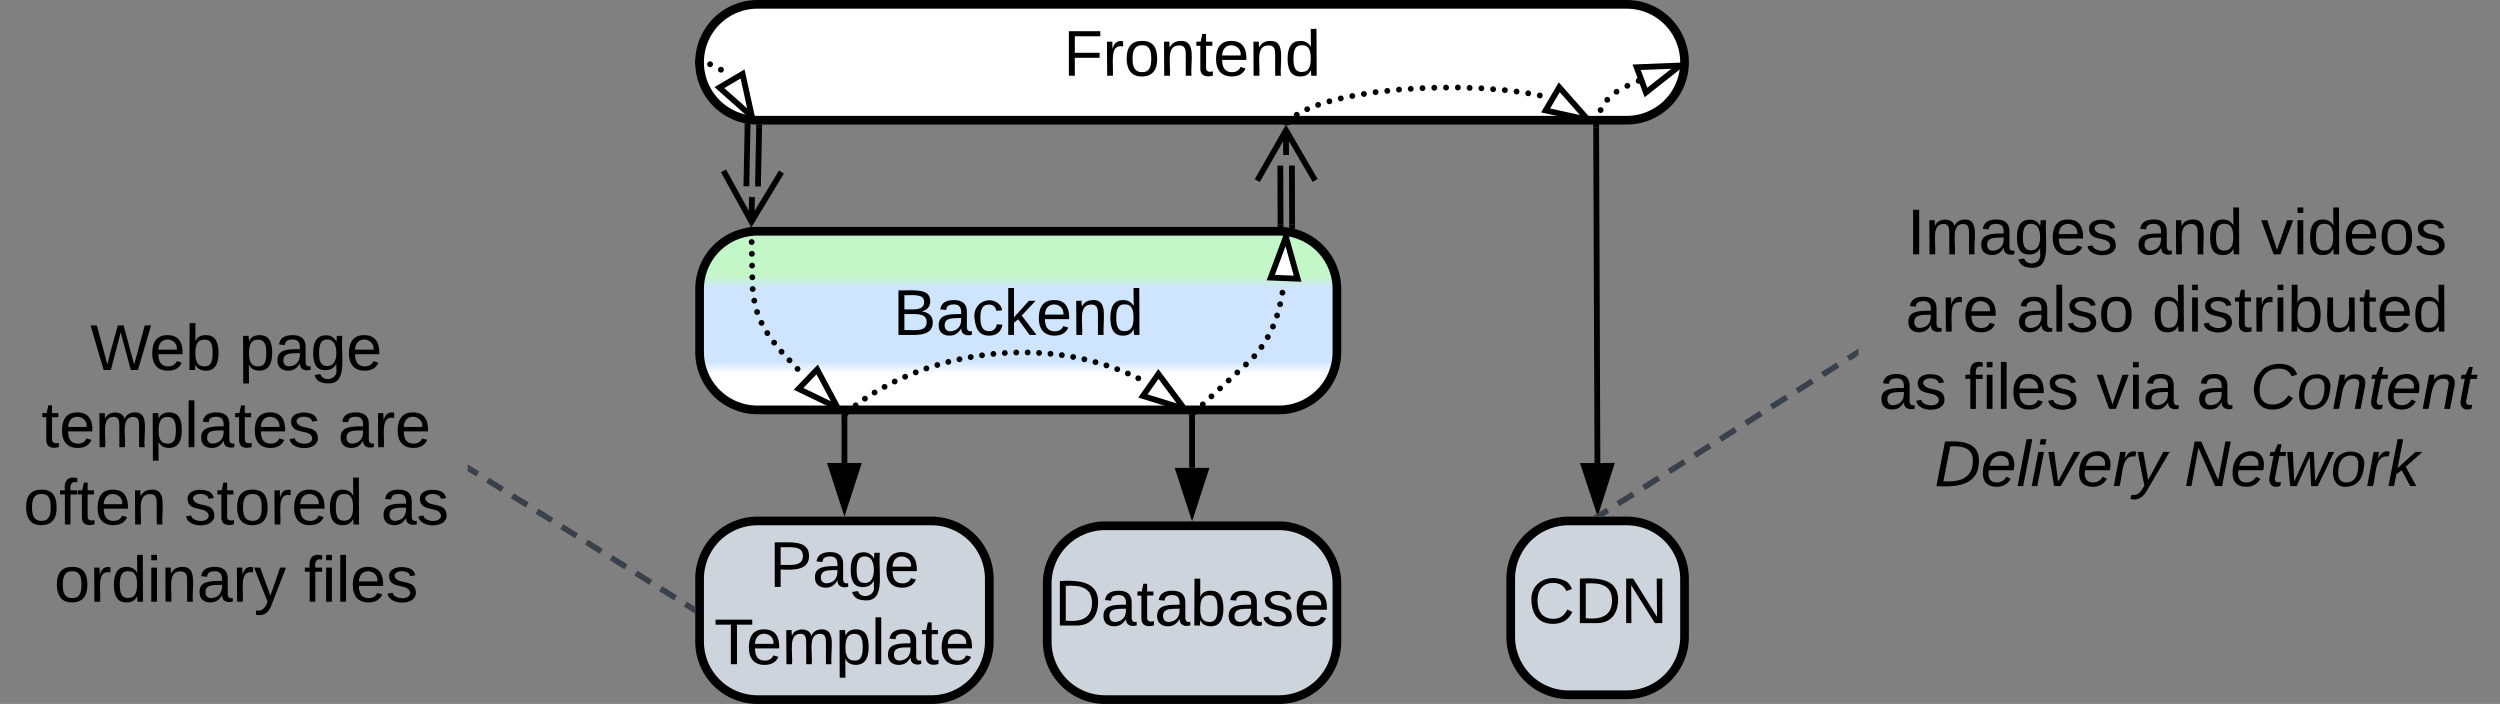<svg xmlns="http://www.w3.org/2000/svg" xmlns:xlink="http://www.w3.org/1999/xlink" xmlns:lucid="lucid" width="863" height="243"><rect width="100%" height="100%" fill="#808080" stroke="none"/><g transform="translate(-618.5 -618.5)" lucid:page-tab-id="0_0"><path d="M860 718.33a20 20 0 0 1 20-20h180a20 20 0 0 1 20 20V740a20 20 0 0 1-20 20H880a20 20 0 0 1-20-20z" stroke="#000" stroke-width="3" fill="url(#a)"/><use xlink:href="#b" transform="matrix(1,0,0,1,865,703.333) translate(61.79 30.778)"/><path d="M860 818.33a20 20 0 0 1 20-20h60a20 20 0 0 1 20 20V840a20 20 0 0 1-20 20h-60a20 20 0 0 1-20-20z" stroke="#000" stroke-width="3" fill="#ced4db"/><use xlink:href="#c" transform="matrix(1,0,0,1,865,803.333) translate(19.074 17.778)"/><use xlink:href="#d" transform="matrix(1,0,0,1,865,803.333) translate(0.031 44.444)"/><path d="M910 778.33V762.5" stroke="#000" stroke-width="2" fill="none"/><path d="M910 793.6l-4.63-14.27h9.26z" stroke="#000" stroke-width="2"/><path d="M910.98 762.53H909v-1.03H911z" stroke="#000" stroke-width=".05"/><path d="M980 820a20 20 0 0 1 20-20h60a20 20 0 0 1 20 20v20a20 20 0 0 1-20 20h-60a20 20 0 0 1-20-20z" stroke="#000" stroke-width="3" fill="#ced4db"/><use xlink:href="#e" transform="matrix(1,0,0,1,985,805) translate(-2.5 29.444)"/><path d="M1030 780v-17.5" stroke="#000" stroke-width="2" fill="none"/><path d="M1030 795.26l-4.63-14.26h9.27z" stroke="#000" stroke-width="2"/><path d="M1030.97 762.53h-1.94v-1.03h1.94z" stroke="#000" stroke-width=".05"/><path d="M860 640a20 20 0 0 1 20-20h300a20 20 0 0 1 20 20 20 20 0 0 1-20 20H880a20 20 0 0 1-20-20z" stroke="#000" stroke-width="3" fill="#fff"/><use xlink:href="#f" transform="matrix(1,0,0,1,865,625) translate(120.622 19.653)"/><path d="M880.55 662.43l-.4 20.45M876.55 662.35l-.4 20.45" stroke="#000" stroke-width="2" fill="none"/><path d="M879.94 661.5h1.6v.98l-1.96-.04v-.97zM876.64 661.24l.9.07v1.1l-1.96-.04.02-1.37z" stroke="#000" stroke-width=".05"/><path d="M888.25 677.88L877.9 695l-9.65-17.52M877.9 695l.18-8.5M1064.47 675.65l.07 20.37M1060.47 675.67l.07 20.37M1052.5 680.85l9.93-17.35 10.06 17.3m-10.07-17.3l.03 8.5" stroke="#000" stroke-width="2" fill="none"/><path d="M1065.52 697.6l-1.95-.46V696h1.95zM1061.52 696.95l-1.46-.12h-.5V696h1.96z" stroke="#000" stroke-width=".05"/><path d="M876.9 698a1 1 0 0 1 1-1 1 1 0 0 1 1 1 1 1 0 0 1-1 1 1 1 0 0 1-1-1m.07 4.06a1 1 0 0 1 1-1 1 1 0 0 1 1 1 1 1 0 0 1-1 1 1 1 0 0 1-1-1v-.02m.07 4.07a1 1 0 0 1 1-1 1 1 0 0 1 1 1 1 1 0 0 1-1 1 1 1 0 0 1-1-1m.07 4.06a1 1 0 0 1 1-1 1 1 0 0 1 1 1 1 1 0 0 1-1 1 1 1 0 0 1-1-1v-.02m.1 4.07a1 1 0 0 1 1-1 1 1 0 0 1 1 1 1 1 0 0 1-1 1 1 1 0 0 1-1-1m.12 4.05a1 1 0 0 1 1-1 1 1 0 0 1 1 1 1 1 0 0 1-1 1 1 1 0 0 1-1-1m.55 4.02a1 1 0 0 1 1-1 1 1 0 0 1 1 1 1 1 0 0 1-1 1 1 1 0 0 1-1-1v-.02m.97 3.95v-.02a1 1 0 0 1 1-1 1 1 0 0 1 1 1 1 1 0 0 1-1 1 1 1 0 0 1-1-1m1.53 3.76a1 1 0 0 1 1-1 1 1 0 0 1 1 1 1 1 0 0 1-1 1 1 1 0 0 1-1-1v-.02m2 3.54a1 1 0 0 1 1-1 1 1 0 0 1 1 1 1 1 0 0 1-1 1 1 1 0 0 1-1-1v-.02m2.35 3.32a1 1 0 0 1 1-1 1 1 0 0 1 1 1 1 1 0 0 1-1 1 1 1 0 0 1-1-1v-.02m2.55 3.16a1 1 0 0 1 1-1 1 1 0 0 1 1 1 1 1 0 0 1-1 1 1 1 0 0 1-1-1v-.02m2.76 3v-.02a1 1 0 0 1 1-1 1 1 0 0 1 1 1 1 1 0 0 1-1 1 1 1 0 0 1-1-1m2.77 2.97a1 1 0 0 1 1-1 1 1 0 0 1 1 1 1 1 0 0 1-1 1 1 1 0 0 1-1-1v-.02"/><path d="M878.87 698l-1.95.04-.02-.97 1.95-.15z" stroke="#000" stroke-width=".05"/><path d="M907.66 759.26l-13.5-6.53 6.42-6.7z" stroke="#000" stroke-width="2" fill="#fff"/><path d="M909.77 760.87a1 1 0 0 1 1-1 1 1 0 0 1 1 1 1 1 0 0 1-1 1 1 1 0 0 1-1-1v-.02m3.1-2.43a1 1 0 0 1 1-1 1 1 0 0 1 1 1 1 1 0 0 1-1 1 1 1 0 0 1-1-1v-.02m3.2-2.28a1 1 0 0 1 1-1 1 1 0 0 1 1 1 1 1 0 0 1-1 1 1 1 0 0 1-1-1v-.02m3.34-2.1a1 1 0 0 1 1-1 1 1 0 0 1 1 1 1 1 0 0 1-1 1 1 1 0 0 1-1-1v-.02m3.44-1.94a1 1 0 0 1 1-1 1 1 0 0 1 1 1 1 1 0 0 1-1 1 1 1 0 0 1-1-1V752m3.5-1.8a1 1 0 0 1 1-1 1 1 0 0 1 1 1 1 1 0 0 1-1 1 1 1 0 0 1-1-1m3.6-1.64a1 1 0 0 1 1-1 1 1 0 0 1 1 1 1 1 0 0 1-1 1 1 1 0 0 1-1-1v-.03m3.65-1.48a1 1 0 0 1 1-1 1 1 0 0 1 1 1 1 1 0 0 1-1 1 1 1 0 0 1-1-1v-.02m3.7-1.34a1 1 0 0 1 1-1 1 1 0 0 1 1 1 1 1 0 0 1-1 1 1 1 0 0 1-1-1m3.76-1.2a1 1 0 0 1 1-1 1 1 0 0 1 1 1 1 1 0 0 1-1 1 1 1 0 0 1-1-1v-.02m3.8-1.05a1 1 0 0 1 1-1 1 1 0 0 1 1 1 1 1 0 0 1-1 1 1 1 0 0 1-1-1m3.85-.9a1 1 0 0 1 1-1 1 1 0 0 1 1 1 1 1 0 0 1-1 1 1 1 0 0 1-1-1v-.02m3.88-.73a1 1 0 0 1 1-1 1 1 0 0 1 1 1 1 1 0 0 1-1 1 1 1 0 0 1-1-1v-.02m3.9-.6a1 1 0 0 1 1-1 1 1 0 0 1 1 1 1 1 0 0 1-1 1 1 1 0 0 1-1-1v-.02m3.93-.44v-.02a1 1 0 0 1 1-1 1 1 0 0 1 1 1 1 1 0 0 1-1 1 1 1 0 0 1-1-1m3.94-.3v-.02a1 1 0 0 1 1-1 1 1 0 0 1 1 1 1 1 0 0 1-1 1 1 1 0 0 1-1-1m3.95-.16a1 1 0 0 1 1-1 1 1 0 0 1 1 1 1 1 0 0 1-1 1 1 1 0 0 1-1-1v-.02m3.94 0a1 1 0 0 1 1-1 1 1 0 0 1 1 1 1 1 0 0 1-1 1 1 1 0 0 1-1-1m3.94.16a1 1 0 0 1 1-1 1 1 0 0 1 1 1 1 1 0 0 1-1 1 1 1 0 0 1-1-1v-.02m3.94.32a1 1 0 0 1 1-1 1 1 0 0 1 1 1 1 1 0 0 1-1 1 1 1 0 0 1-1-1v-.02m3.92.48a1 1 0 0 1 1-1 1 1 0 0 1 1 1 1 1 0 0 1-1 1 1 1 0 0 1-1-1v-.02m3.9.65a1 1 0 0 1 1-1 1 1 0 0 1 1 1 1 1 0 0 1-1 1 1 1 0 0 1-1-1v-.02m3.87.83a1 1 0 0 1 1-1 1 1 0 0 1 1 1 1 1 0 0 1-1 1 1 1 0 0 1-1-1v-.02m3.84 1a1 1 0 0 1 1-1 1 1 0 0 1 1 1 1 1 0 0 1-1 1 1 1 0 0 1-1-1v-.02m3.78 1.15a1 1 0 0 1 1-1 1 1 0 0 1 1 1 1 1 0 0 1-1 1 1 1 0 0 1-1-1v-.02m3.73 1.33a1 1 0 0 1 1-1 1 1 0 0 1 1 1 1 1 0 0 1-1 1 1 1 0 0 1-1-1v-.02m3.67 1.5a1 1 0 0 1 1-1 1 1 0 0 1 1 1 1 1 0 0 1-1 1 1 1 0 0 1-1-1m3.6 1.65a1 1 0 0 1 1-1 1 1 0 0 1 1 1 1 1 0 0 1-1 1 1 1 0 0 1-1-1v-.02"/><path d="M910.8 760.85l-.8.65" stroke="#000" stroke-width="2" fill="none"/><path d="M1027.36 759.63l-14.33-4.44 5.35-7.6z" stroke="#000" stroke-width="2" fill="#fff"/><path d="M1029.73 760.83a1 1 0 0 1 1-1 1 1 0 0 1 1 1 1 1 0 0 1-1 1 1 1 0 0 1-1-1v-.02m2.98-2.72a1 1 0 0 1 1-1 1 1 0 0 1 1 1 1 1 0 0 1-1 1 1 1 0 0 1-1-1v-.03m2.98-2.73a1 1 0 0 1 1-1 1 1 0 0 1 1 1 1 1 0 0 1-1 1 1 1 0 0 1-1-1v-.02m2.98-2.73a1 1 0 0 1 1-1 1 1 0 0 1 1 1 1 1 0 0 1-1 1 1 1 0 0 1-1-1v-.02m2.97-2.74a1 1 0 0 1 1-1 1 1 0 0 1 1 1 1 1 0 0 1-1 1 1 1 0 0 1-1-1m2.98-2.74a1 1 0 0 1 1-1 1 1 0 0 1 1 1 1 1 0 0 1-1 1 1 1 0 0 1-1-1v-.02m2.98-2.74a1 1 0 0 1 1-1 1 1 0 0 1 1 1 1 1 0 0 1-1 1 1 1 0 0 1-1-1v-.02m2.88-2.82a1 1 0 0 1 1-1 1 1 0 0 1 1 1 1 1 0 0 1-1 1 1 1 0 0 1-1-1v-.03m2.5-3.17a1 1 0 0 1 1-1 1 1 0 0 1 1 1 1 1 0 0 1-1 1 1 1 0 0 1-1-1v-.02m2.16-3.4a1 1 0 0 1 1-1 1 1 0 0 1 1 1 1 1 0 0 1-1 1 1 1 0 0 1-1-1v-.02m1.8-3.62a1 1 0 0 1 1-1 1 1 0 0 1 1 1 1 1 0 0 1-1 1 1 1 0 0 1-1-1v-.02m1.4-3.78a1 1 0 0 1 1-1 1 1 0 0 1 1 1 1 1 0 0 1-1 1 1 1 0 0 1-1-1v-.02m1.06-3.88a1 1 0 0 1 1-1 1 1 0 0 1 1 1 1 1 0 0 1-1 1 1 1 0 0 1-1-1v-.02m.8-3.96a1 1 0 0 1 1-1 1 1 0 0 1 1 1 1 1 0 0 1-1 1 1 1 0 0 1-1-1v-.02"/><path d="M1031.4 761.5h-2.84l1.53-1.4z" stroke="#000" stroke-width=".05"/><path d="M1062.4 700.26l4.04 14.45-9.27-.38z" stroke="#000" stroke-width="2" fill="#fff"/><path d="M620 726a6 6 0 0 1 6-6h148a6 6 0 0 1 6 6v108a6 6 0 0 1-6 6H626a6 6 0 0 1-6-6z" stroke="#000" stroke-opacity="0" stroke-width="3" fill="#fff" fill-opacity="0"/><use xlink:href="#g" transform="matrix(1,0,0,1,625,725) translate(24.63 21.215)"/><use xlink:href="#h" transform="matrix(1,0,0,1,625,725) translate(75.988 21.215)"/><use xlink:href="#i" transform="matrix(1,0,0,1,625,725) translate(7.809 47.882)"/><use xlink:href="#j" transform="matrix(1,0,0,1,625,725) translate(110.154 47.882)"/><use xlink:href="#k" transform="matrix(1,0,0,1,625,725) translate(1.574 74.549)"/><use xlink:href="#l" transform="matrix(1,0,0,1,625,725) translate(57.13 74.549)"/><use xlink:href="#m" transform="matrix(1,0,0,1,625,725) translate(124.969 74.549)"/><use xlink:href="#n" transform="matrix(1,0,0,1,625,725) translate(12.191 101.215)"/><use xlink:href="#o" transform="matrix(1,0,0,1,625,725) translate(98.426 101.215)"/><path d="M780.85 780.53l2.56 1.6m3.42 2.14l5.12 3.2m3.4 2.15l5.13 3.2m3.42 2.14l5.1 3.2m3.42 2.15l5.12 3.2m3.42 2.15l5.12 3.2m3.4 2.15l5.13 3.2m3.42 2.14l5.13 3.2m3.4 2.15l5.13 3.2m3.4 2.13l2.57 1.6" stroke="#3a414a" stroke-width="2" fill="none"/><path d="M781.4 779.72l-1.05 1.65-.35-.22v-2.3zM858.5 828.02v2.3l-1.4-.87 1.05-1.65z" stroke="#3a414a" stroke-width=".05" fill="#3a414a"/><path d="M1260 686.08a6 6 0 0 1 6-6h208a6 6 0 0 1 6 6V794a6 6 0 0 1-6 6h-208a6 6 0 0 1-6-6z" stroke="#000" stroke-opacity="0" stroke-width="3" fill="#fff" fill-opacity="0"/><use xlink:href="#p" transform="matrix(1,0,0,1,1265,685.083) translate(11.852 21.215)"/><use xlink:href="#q" transform="matrix(1,0,0,1,1265,685.083) translate(90.802 21.215)"/><use xlink:href="#r" transform="matrix(1,0,0,1,1265,685.083) translate(134.012 21.215)"/><use xlink:href="#s" transform="matrix(1,0,0,1,1265,685.083) translate(11.327 47.882)"/><use xlink:href="#t" transform="matrix(1,0,0,1,1265,685.083) translate(49.537 47.882)"/><use xlink:href="#u" transform="matrix(1,0,0,1,1265,685.083) translate(96.389 47.882)"/><use xlink:href="#v" transform="matrix(1,0,0,1,1265,685.083) translate(2.037 74.549)"/><use xlink:href="#w" transform="matrix(1,0,0,1,1265,685.083) translate(31.667 74.549)"/><use xlink:href="#x" transform="matrix(1,0,0,1,1265,685.083) translate(77.222 74.549)"/><use xlink:href="#y" transform="matrix(1,0,0,1,1265,685.083) translate(111.728 74.549)"/><use xlink:href="#z" transform="matrix(1,0,0,1,1265,685.083) translate(130.247 74.549)"/><use xlink:href="#A" transform="matrix(1,0,0,1,1265,685.083) translate(21.265 101.215)"/><use xlink:href="#B" transform="matrix(1,0,0,1,1265,685.083) translate(107.438 101.215)"/><path d="M1140 818.33a20 20 0 0 1 20-20h20a20 20 0 0 1 20 20v20a20 20 0 0 1-20 20h-20a20 20 0 0 1-20-20z" stroke="#000" stroke-width="3" fill="#ced4db"/><g><use xlink:href="#C" transform="matrix(1,0,0,1,1145,803.333) translate(1.019 30.278)"/></g><path d="M1169.93 778.33l-.44-115.83" stroke="#000" stroke-width="2" fill="none"/><path d="M1170 793.6l-4.7-14.25 9.27-.04z" stroke="#000" stroke-width="2"/><path d="M1170.47 662.52h-1.95v-1.02h1.94z" stroke="#000" stroke-width=".05"/><path d="M858.5 640.08a1 1 0 0 1 1-1 1 1 0 0 1 1 1 1 1 0 0 1-1 1 1 1 0 0 1-1-1v-.02m4.13.62a1 1 0 0 1 1-1 1 1 0 0 1 1 1 1 1 0 0 1-1 1 1 1 0 0 1-1-1v-.02m3.73 1.93v-.02a1 1 0 0 1 1-1 1 1 0 0 1 1 1 1 1 0 0 1-1 1 1 1 0 0 1-1-1"/><path d="M859.6 639.1l-.15 1.95-.88-.07-.08-.98.07-.97z" stroke="#000" stroke-width=".05"/><path d="M878.05 658.7l-11.22-9.97 8-4.7z" stroke="#000" stroke-width="2" fill="#fff"/><path d="M1062.04 660.72a1 1 0 0 1 1-1 1 1 0 0 1 1 1 1 1 0 0 1-1 1 1 1 0 0 1-1-1v-.02m3.1-2.58a1 1 0 0 1 1-1 1 1 0 0 1 1 1 1 1 0 0 1-1 1 1 1 0 0 1-1-1v-.02m3.6-1.9a1 1 0 0 1 1-1 1 1 0 0 1 1 1 1 1 0 0 1-1 1 1 1 0 0 1-1-1m3.77-1.5a1 1 0 0 1 1-1 1 1 0 0 1 1 1 1 1 0 0 1-1 1 1 1 0 0 1-1-1m3.9-1.2v-.02a1 1 0 0 1 1-1 1 1 0 0 1 1 1 1 1 0 0 1-1 1 1 1 0 0 1-1-1m3.93-1a1 1 0 0 1 1-1 1 1 0 0 1 1 1 1 1 0 0 1-1 1 1 1 0 0 1-1-1v-.02m3.98-.8v-.02a1 1 0 0 1 1-1 1 1 0 0 1 1 1 1 1 0 0 1-1 1 1 1 0 0 1-1-1m4-.7a1 1 0 0 1 1-1 1 1 0 0 1 1 1 1 1 0 0 1-1 1 1 1 0 0 1-1-1m4.03-.62a1 1 0 0 1 1-1 1 1 0 0 1 1 1 1 1 0 0 1-1 1 1 1 0 0 1-1-1v-.02m4.04-.43a1 1 0 0 1 1-1 1 1 0 0 1 1 1 1 1 0 0 1-1 1 1 1 0 0 1-1-1v-.02m4.05-.42a1 1 0 0 1 1-1 1 1 0 0 1 1 1 1 1 0 0 1-1 1 1 1 0 0 1-1-1v-.02m4.05-.24a1 1 0 0 1 1-1 1 1 0 0 1 1 1 1 1 0 0 1-1 1 1 1 0 0 1-1-1v-.02m4.06-.23a1 1 0 0 1 1-1 1 1 0 0 1 1 1 1 1 0 0 1-1 1 1 1 0 0 1-1-1m4.07-.13a1 1 0 0 1 1-1 1 1 0 0 1 1 1 1 1 0 0 1-1 1 1 1 0 0 1-1-1v-.02m4.06-.04a1 1 0 0 1 1-1 1 1 0 0 1 1 1 1 1 0 0 1-1 1 1 1 0 0 1-1-1m4.07-.02a1 1 0 0 1 1-1 1 1 0 0 1 1 1 1 1 0 0 1-1 1 1 1 0 0 1-1-1m4.06.13a1 1 0 0 1 1-1 1 1 0 0 1 1 1 1 1 0 0 1-1 1 1 1 0 0 1-1-1m4.06.14a1 1 0 0 1 1-1 1 1 0 0 1 1 1 1 1 0 0 1-1 1 1 1 0 0 1-1-1v-.02m4.05.33a1 1 0 0 1 1-1 1 1 0 0 1 1 1 1 1 0 0 1-1 1 1 1 0 0 1-1-1v-.02m4.06.35a1 1 0 0 1 1-1 1 1 0 0 1 1 1 1 1 0 0 1-1 1 1 1 0 0 1-1-1v-.02m4.04.53v-.02a1 1 0 0 1 1-1 1 1 0 0 1 1 1 1 1 0 0 1-1 1 1 1 0 0 1-1-1m4.02.6a1 1 0 0 1 1-1 1 1 0 0 1 1 1 1 1 0 0 1-1 1 1 1 0 0 1-1-1m4 .76a1 1 0 0 1 1-1 1 1 0 0 1 1 1 1 1 0 0 1-1 1 1 1 0 0 1-1-1v-.02"/><path d="M1063.82 661.23l-.2.27h-2.4l1-1.4z" stroke="#000" stroke-width=".05"/><path d="M1166.7 659.86l-14.65-3.24 4.7-8z" stroke="#000" stroke-width="2" fill="#fff"/><path d="M1170.85 796.3l2.64-1.67m3.53-2.23l5.3-3.34m3.53-2.23l5.3-3.35m3.53-2.23l5.3-3.34m3.52-2.22l5.3-3.34m3.53-2.23l5.3-3.33m3.53-2.23l5.3-3.35m3.53-2.24l5.3-3.34m3.54-2.23l5.3-3.35m3.53-2.23l5.3-3.34m3.54-2.23l2.65-1.67" stroke="#3a414a" stroke-width="2" fill="none"/><path d="M1171.2 796.83h-3.03l2.18-1.37zM1260 741.2l-.35.2-1.04-1.64 1.4-.87z" stroke="#3a414a" stroke-width=".05" fill="#3a414a"/><path d="M1168.75 660.54a1 1 0 0 1 1-1 1 1 0 0 1 1 1 1 1 0 0 1-1 1 1 1 0 0 1-1-1v-.02m1.28-4.02a1 1 0 0 1 1-1 1 1 0 0 1 1 1 1 1 0 0 1-1 1 1 1 0 0 1-1-1v-.02m2.3-3.53a1 1 0 0 1 1-1 1 1 0 0 1 1 1 1 1 0 0 1-1 1 1 1 0 0 1-1-1v-.02m3.2-2.76a1 1 0 0 1 1-1 1 1 0 0 1 1 1 1 1 0 0 1-1 1 1 1 0 0 1-1-1v-.02m3.73-2.03a1 1 0 0 1 1-1 1 1 0 0 1 1 1 1 1 0 0 1-1 1 1 1 0 0 1-1-1v-.02m3.9-1.7a1 1 0 0 1 1-1 1 1 0 0 1 1 1 1 1 0 0 1-1 1 1 1 0 0 1-1-1"/><path d="M1170.7 660.76l-.2.74h-2.02l.33-1.24z" stroke="#000" stroke-width=".05"/><path d="M1198.47 641.12l-11.78 9.3-3.22-8.7z" stroke="#000" stroke-width="2" fill="#fff"/><defs><linearGradient gradientUnits="userSpaceOnUse" id="a" x1="860" y1="760" x2="860" y2="698.33"><stop offset="19.93%" stop-color="#fff"/><stop offset="27.17%" stop-color="#cfe4ff"/><stop offset="68.12%" stop-color="#cfe4ff"/><stop offset="75%" stop-color="#c3f7c8"/></linearGradient><path d="M160-131c35 5 61 23 61 61C221 17 115-2 30 0v-248c76 3 177-17 177 60 0 33-19 50-47 57zm-97-11c50-1 110 9 110-42 0-47-63-36-110-37v79zm0 115c55-2 124 14 124-45 0-56-70-42-124-44v89" id="D"/><path d="M141-36C126-15 110 5 73 4 37 3 15-17 15-53c-1-64 63-63 125-63 3-35-9-54-41-54-24 1-41 7-42 31l-33-3c5-37 33-52 76-52 45 0 72 20 72 64v82c-1 20 7 32 28 27v20c-31 9-61-2-59-35zM48-53c0 20 12 33 32 33 41-3 63-29 60-74-43 2-92-5-92 41" id="E"/><path d="M96-169c-40 0-48 33-48 73s9 75 48 75c24 0 41-14 43-38l32 2c-6 37-31 61-74 61-59 0-76-41-82-99-10-93 101-131 147-64 4 7 5 14 7 22l-32 3c-4-21-16-35-41-35" id="F"/><path d="M143 0L79-87 56-68V0H24v-261h32v163l83-92h37l-77 82L181 0h-38" id="G"/><path d="M100-194c63 0 86 42 84 106H49c0 40 14 67 53 68 26 1 43-12 49-29l28 8c-11 28-37 45-77 45C44 4 14-33 15-96c1-61 26-98 85-98zm52 81c6-60-76-77-97-28-3 7-6 17-6 28h103" id="H"/><path d="M117-194c89-4 53 116 60 194h-32v-121c0-31-8-49-39-48C34-167 62-67 57 0H25l-1-190h30c1 10-1 24 2 32 11-22 29-35 61-36" id="I"/><path d="M85-194c31 0 48 13 60 33l-1-100h32l1 261h-30c-2-10 0-23-3-31C134-8 116 4 85 4 32 4 16-35 15-94c0-66 23-100 70-100zm9 24c-40 0-46 34-46 75 0 40 6 74 45 74 42 0 51-32 51-76 0-42-9-74-50-73" id="J"/><g id="b"><use transform="matrix(0.062,0,0,0.062,0,0)" xlink:href="#D"/><use transform="matrix(0.062,0,0,0.062,14.815,0)" xlink:href="#E"/><use transform="matrix(0.062,0,0,0.062,27.16,0)" xlink:href="#F"/><use transform="matrix(0.062,0,0,0.062,38.272,0)" xlink:href="#G"/><use transform="matrix(0.062,0,0,0.062,49.383,0)" xlink:href="#H"/><use transform="matrix(0.062,0,0,0.062,61.728,0)" xlink:href="#I"/><use transform="matrix(0.062,0,0,0.062,74.074,0)" xlink:href="#J"/></g><path d="M30-248c87 1 191-15 191 75 0 78-77 80-158 76V0H30v-248zm33 125c57 0 124 11 124-50 0-59-68-47-124-48v98" id="K"/><path d="M177-190C167-65 218 103 67 71c-23-6-38-20-44-43l32-5c15 47 100 32 89-28v-30C133-14 115 1 83 1 29 1 15-40 15-95c0-56 16-97 71-98 29-1 48 16 59 35 1-10 0-23 2-32h30zM94-22c36 0 50-32 50-73 0-42-14-75-50-75-39 0-46 34-46 75s6 73 46 73" id="L"/><g id="c"><use transform="matrix(0.062,0,0,0.062,0,0)" xlink:href="#K"/><use transform="matrix(0.062,0,0,0.062,14.815,0)" xlink:href="#E"/><use transform="matrix(0.062,0,0,0.062,27.16,0)" xlink:href="#L"/><use transform="matrix(0.062,0,0,0.062,39.506,0)" xlink:href="#H"/></g><path d="M127-220V0H93v-220H8v-28h204v28h-85" id="M"/><path d="M210-169c-67 3-38 105-44 169h-31v-121c0-29-5-50-35-48C34-165 62-65 56 0H25l-1-190h30c1 10-1 24 2 32 10-44 99-50 107 0 11-21 27-35 58-36 85-2 47 119 55 194h-31v-121c0-29-5-49-35-48" id="N"/><path d="M115-194c55 1 70 41 70 98S169 2 115 4C84 4 66-9 55-30l1 105H24l-1-265h31l2 30c10-21 28-34 59-34zm-8 174c40 0 45-34 45-75s-6-73-45-74c-42 0-51 32-51 76 0 43 10 73 51 73" id="O"/><path d="M24 0v-261h32V0H24" id="P"/><path d="M59-47c-2 24 18 29 38 22v24C64 9 27 4 27-40v-127H5v-23h24l9-43h21v43h35v23H59v120" id="Q"/><g id="d"><use transform="matrix(0.062,0,0,0.062,0,0)" xlink:href="#M"/><use transform="matrix(0.062,0,0,0.062,11.049,0)" xlink:href="#H"/><use transform="matrix(0.062,0,0,0.062,23.395,0)" xlink:href="#N"/><use transform="matrix(0.062,0,0,0.062,41.852,0)" xlink:href="#O"/><use transform="matrix(0.062,0,0,0.062,54.198,0)" xlink:href="#P"/><use transform="matrix(0.062,0,0,0.062,59.074,0)" xlink:href="#E"/><use transform="matrix(0.062,0,0,0.062,71.42,0)" xlink:href="#Q"/><use transform="matrix(0.062,0,0,0.062,77.593,0)" xlink:href="#H"/></g><path d="M30-248c118-7 216 8 213 122C240-48 200 0 122 0H30v-248zM63-27c89 8 146-16 146-99s-60-101-146-95v194" id="R"/><path d="M115-194c53 0 69 39 70 98 0 66-23 100-70 100C84 3 66-7 56-30L54 0H23l1-261h32v101c10-23 28-34 59-34zm-8 174c40 0 45-34 45-75 0-40-5-75-45-74-42 0-51 32-51 76 0 43 10 73 51 73" id="S"/><path d="M135-143c-3-34-86-38-87 0 15 53 115 12 119 90S17 21 10-45l28-5c4 36 97 45 98 0-10-56-113-15-118-90-4-57 82-63 122-42 12 7 21 19 24 35" id="T"/><g id="e"><use transform="matrix(0.062,0,0,0.062,0,0)" xlink:href="#R"/><use transform="matrix(0.062,0,0,0.062,15.988,0)" xlink:href="#E"/><use transform="matrix(0.062,0,0,0.062,28.333,0)" xlink:href="#Q"/><use transform="matrix(0.062,0,0,0.062,34.506,0)" xlink:href="#E"/><use transform="matrix(0.062,0,0,0.062,46.852,0)" xlink:href="#S"/><use transform="matrix(0.062,0,0,0.062,59.198,0)" xlink:href="#E"/><use transform="matrix(0.062,0,0,0.062,71.543,0)" xlink:href="#T"/><use transform="matrix(0.062,0,0,0.062,82.654,0)" xlink:href="#H"/></g><path d="M63-220v92h138v28H63V0H30v-248h175v28H63" id="U"/><path d="M114-163C36-179 61-72 57 0H25l-1-190h30c1 12-1 29 2 39 6-27 23-49 58-41v29" id="V"/><path d="M100-194c62-1 85 37 85 99 1 63-27 99-86 99S16-35 15-95c0-66 28-99 85-99zM99-20c44 1 53-31 53-75 0-43-8-75-51-75s-53 32-53 75 10 74 51 75" id="W"/><g id="f"><use transform="matrix(0.062,0,0,0.062,0,0)" xlink:href="#U"/><use transform="matrix(0.062,0,0,0.062,13.519,0)" xlink:href="#V"/><use transform="matrix(0.062,0,0,0.062,20.864,0)" xlink:href="#W"/><use transform="matrix(0.062,0,0,0.062,33.21,0)" xlink:href="#I"/><use transform="matrix(0.062,0,0,0.062,45.556,0)" xlink:href="#Q"/><use transform="matrix(0.062,0,0,0.062,51.728,0)" xlink:href="#H"/><use transform="matrix(0.062,0,0,0.062,64.074,0)" xlink:href="#I"/><use transform="matrix(0.062,0,0,0.062,76.42,0)" xlink:href="#J"/></g><path d="M266 0h-40l-56-210L115 0H75L2-248h35L96-30l15-64 43-154h32l59 218 59-218h35" id="X"/><g id="g"><use transform="matrix(0.062,0,0,0.062,0,0)" xlink:href="#X"/><use transform="matrix(0.062,0,0,0.062,20.494,0)" xlink:href="#H"/><use transform="matrix(0.062,0,0,0.062,32.84,0)" xlink:href="#S"/></g><g id="h"><use transform="matrix(0.062,0,0,0.062,0,0)" xlink:href="#O"/><use transform="matrix(0.062,0,0,0.062,12.346,0)" xlink:href="#E"/><use transform="matrix(0.062,0,0,0.062,24.691,0)" xlink:href="#L"/><use transform="matrix(0.062,0,0,0.062,37.037,0)" xlink:href="#H"/></g><g id="i"><use transform="matrix(0.062,0,0,0.062,0,0)" xlink:href="#Q"/><use transform="matrix(0.062,0,0,0.062,6.173,0)" xlink:href="#H"/><use transform="matrix(0.062,0,0,0.062,18.519,0)" xlink:href="#N"/><use transform="matrix(0.062,0,0,0.062,36.975,0)" xlink:href="#O"/><use transform="matrix(0.062,0,0,0.062,49.321,0)" xlink:href="#P"/><use transform="matrix(0.062,0,0,0.062,54.198,0)" xlink:href="#E"/><use transform="matrix(0.062,0,0,0.062,66.543,0)" xlink:href="#Q"/><use transform="matrix(0.062,0,0,0.062,72.716,0)" xlink:href="#H"/><use transform="matrix(0.062,0,0,0.062,85.062,0)" xlink:href="#T"/></g><g id="j"><use transform="matrix(0.062,0,0,0.062,0,0)" xlink:href="#E"/><use transform="matrix(0.062,0,0,0.062,12.346,0)" xlink:href="#V"/><use transform="matrix(0.062,0,0,0.062,19.691,0)" xlink:href="#H"/></g><path d="M101-234c-31-9-42 10-38 44h38v23H63V0H32v-167H5v-23h27c-7-52 17-82 69-68v24" id="Y"/><g id="k"><use transform="matrix(0.062,0,0,0.062,0,0)" xlink:href="#W"/><use transform="matrix(0.062,0,0,0.062,12.346,0)" xlink:href="#Y"/><use transform="matrix(0.062,0,0,0.062,18.519,0)" xlink:href="#Q"/><use transform="matrix(0.062,0,0,0.062,24.691,0)" xlink:href="#H"/><use transform="matrix(0.062,0,0,0.062,37.037,0)" xlink:href="#I"/></g><g id="l"><use transform="matrix(0.062,0,0,0.062,0,0)" xlink:href="#T"/><use transform="matrix(0.062,0,0,0.062,11.111,0)" xlink:href="#Q"/><use transform="matrix(0.062,0,0,0.062,17.284,0)" xlink:href="#W"/><use transform="matrix(0.062,0,0,0.062,29.63,0)" xlink:href="#V"/><use transform="matrix(0.062,0,0,0.062,36.975,0)" xlink:href="#H"/><use transform="matrix(0.062,0,0,0.062,49.321,0)" xlink:href="#J"/></g><g id="m"><use transform="matrix(0.062,0,0,0.062,0,0)" xlink:href="#E"/><use transform="matrix(0.062,0,0,0.062,12.346,0)" xlink:href="#T"/></g><path d="M24-231v-30h32v30H24zM24 0v-190h32V0H24" id="Z"/><path d="M179-190L93 31C79 59 56 82 12 73V49c39 6 53-20 64-50L1-190h34L92-34l54-156h33" id="aa"/><g id="n"><use transform="matrix(0.062,0,0,0.062,0,0)" xlink:href="#W"/><use transform="matrix(0.062,0,0,0.062,12.346,0)" xlink:href="#V"/><use transform="matrix(0.062,0,0,0.062,19.691,0)" xlink:href="#J"/><use transform="matrix(0.062,0,0,0.062,32.037,0)" xlink:href="#Z"/><use transform="matrix(0.062,0,0,0.062,36.914,0)" xlink:href="#I"/><use transform="matrix(0.062,0,0,0.062,49.259,0)" xlink:href="#E"/><use transform="matrix(0.062,0,0,0.062,61.605,0)" xlink:href="#V"/><use transform="matrix(0.062,0,0,0.062,68.951,0)" xlink:href="#aa"/></g><g id="o"><use transform="matrix(0.062,0,0,0.062,0,0)" xlink:href="#Y"/><use transform="matrix(0.062,0,0,0.062,6.173,0)" xlink:href="#Z"/><use transform="matrix(0.062,0,0,0.062,11.049,0)" xlink:href="#P"/><use transform="matrix(0.062,0,0,0.062,15.926,0)" xlink:href="#H"/><use transform="matrix(0.062,0,0,0.062,28.272,0)" xlink:href="#T"/></g><path d="M33 0v-248h34V0H33" id="ab"/><g id="p"><use transform="matrix(0.062,0,0,0.062,0,0)" xlink:href="#ab"/><use transform="matrix(0.062,0,0,0.062,6.173,0)" xlink:href="#N"/><use transform="matrix(0.062,0,0,0.062,24.63,0)" xlink:href="#E"/><use transform="matrix(0.062,0,0,0.062,36.975,0)" xlink:href="#L"/><use transform="matrix(0.062,0,0,0.062,49.321,0)" xlink:href="#H"/><use transform="matrix(0.062,0,0,0.062,61.667,0)" xlink:href="#T"/></g><g id="q"><use transform="matrix(0.062,0,0,0.062,0,0)" xlink:href="#E"/><use transform="matrix(0.062,0,0,0.062,12.346,0)" xlink:href="#I"/><use transform="matrix(0.062,0,0,0.062,24.691,0)" xlink:href="#J"/></g><path d="M108 0H70L1-190h34L89-25l56-165h34" id="ac"/><g id="r"><use transform="matrix(0.062,0,0,0.062,0,0)" xlink:href="#ac"/><use transform="matrix(0.062,0,0,0.062,11.111,0)" xlink:href="#Z"/><use transform="matrix(0.062,0,0,0.062,15.988,0)" xlink:href="#J"/><use transform="matrix(0.062,0,0,0.062,28.333,0)" xlink:href="#H"/><use transform="matrix(0.062,0,0,0.062,40.679,0)" xlink:href="#W"/><use transform="matrix(0.062,0,0,0.062,53.025,0)" xlink:href="#T"/></g><g id="s"><use transform="matrix(0.062,0,0,0.062,0,0)" xlink:href="#E"/><use transform="matrix(0.062,0,0,0.062,12.346,0)" xlink:href="#V"/><use transform="matrix(0.062,0,0,0.062,19.691,0)" xlink:href="#H"/></g><g id="t"><use transform="matrix(0.062,0,0,0.062,0,0)" xlink:href="#E"/><use transform="matrix(0.062,0,0,0.062,12.346,0)" xlink:href="#P"/><use transform="matrix(0.062,0,0,0.062,17.222,0)" xlink:href="#T"/><use transform="matrix(0.062,0,0,0.062,28.333,0)" xlink:href="#W"/></g><path d="M84 4C-5 8 30-112 23-190h32v120c0 31 7 50 39 49 72-2 45-101 50-169h31l1 190h-30c-1-10 1-25-2-33-11 22-28 36-60 37" id="ad"/><g id="u"><use transform="matrix(0.062,0,0,0.062,0,0)" xlink:href="#J"/><use transform="matrix(0.062,0,0,0.062,12.346,0)" xlink:href="#Z"/><use transform="matrix(0.062,0,0,0.062,17.222,0)" xlink:href="#T"/><use transform="matrix(0.062,0,0,0.062,28.333,0)" xlink:href="#Q"/><use transform="matrix(0.062,0,0,0.062,34.506,0)" xlink:href="#V"/><use transform="matrix(0.062,0,0,0.062,41.852,0)" xlink:href="#Z"/><use transform="matrix(0.062,0,0,0.062,46.728,0)" xlink:href="#S"/><use transform="matrix(0.062,0,0,0.062,59.074,0)" xlink:href="#ad"/><use transform="matrix(0.062,0,0,0.062,71.42,0)" xlink:href="#Q"/><use transform="matrix(0.062,0,0,0.062,77.593,0)" xlink:href="#H"/><use transform="matrix(0.062,0,0,0.062,89.938,0)" xlink:href="#J"/></g><g id="v"><use transform="matrix(0.062,0,0,0.062,0,0)" xlink:href="#E"/><use transform="matrix(0.062,0,0,0.062,12.346,0)" xlink:href="#T"/></g><g id="w"><use transform="matrix(0.062,0,0,0.062,0,0)" xlink:href="#Y"/><use transform="matrix(0.062,0,0,0.062,6.173,0)" xlink:href="#Z"/><use transform="matrix(0.062,0,0,0.062,11.049,0)" xlink:href="#P"/><use transform="matrix(0.062,0,0,0.062,15.926,0)" xlink:href="#H"/><use transform="matrix(0.062,0,0,0.062,28.272,0)" xlink:href="#T"/></g><g id="x"><use transform="matrix(0.062,0,0,0.062,0,0)" xlink:href="#ac"/><use transform="matrix(0.062,0,0,0.062,11.111,0)" xlink:href="#Z"/><use transform="matrix(0.062,0,0,0.062,15.988,0)" xlink:href="#E"/></g><use transform="matrix(0.062,0,0,0.062,0,0)" xlink:href="#E" id="y"/><path d="M125-24c46 0 70-25 89-51l25 16C214-24 183 4 123 4 8 4-5-146 60-208c32-50 158-61 191-5 5 7 9 14 11 22l-32 10c-9-28-33-43-69-43-74 0-108 51-108 125 0 46 24 75 72 75" id="ae"/><path d="M30-147c31-64 166-65 159 27C183-49 158 1 86 4 9 8 1-88 30-147zM88-20c53 0 68-48 68-100 0-31-11-51-44-50-52 1-68 46-68 97 0 32 13 53 44 53" id="af"/><path d="M67-158c22-48 132-52 116 29L158 0h-32l25-140c3-38-53-32-70-12C52-117 51-52 38 0H6l36-190h30" id="ag"/><path d="M51-54c-9 22 5 41 31 30L79-1C43 14 10-4 19-52l22-115H19l5-23h22l19-43h21l-9 43h35l-4 23H73" id="ah"/><path d="M111-194c62-3 86 47 72 106H45c-7 38 6 69 45 68 27-1 43-14 53-32l24 11C152-15 129 4 87 4 38 3 12-23 12-71c0-70 32-119 99-123zm44 81c14-66-71-72-95-28-4 8-8 17-11 28h106" id="ai"/><g id="z"><use transform="matrix(0.062,0,0,0.062,0,0)" xlink:href="#ae"/><use transform="matrix(0.062,0,0,0.062,15.988,0)" xlink:href="#af"/><use transform="matrix(0.062,0,0,0.062,28.333,0)" xlink:href="#ag"/><use transform="matrix(0.062,0,0,0.062,40.679,0)" xlink:href="#ah"/><use transform="matrix(0.062,0,0,0.062,46.852,0)" xlink:href="#ai"/><use transform="matrix(0.062,0,0,0.062,59.198,0)" xlink:href="#ag"/><use transform="matrix(0.062,0,0,0.062,71.543,0)" xlink:href="#ah"/></g><path d="M248-139C247-14 144 9 11 0l48-248c105-6 190 8 189 109zm-34 0c1-70-52-87-126-82L50-27c98 7 163-21 164-112" id="aj"/><path d="M6 0l50-261h32L37 0H6" id="ak"/><path d="M50-231l6-30h32l-6 30H50zM6 0l37-190h31L37 0H6" id="al"/><path d="M89 0H52L20-190h33L74-25l89-165h34" id="am"/><path d="M66-151c12-25 30-51 66-40l-6 26C45-176 58-65 38 0H6l36-190h30" id="an"/><path d="M198-190L69 30C53 58 25 83-20 72c4-11-1-27 19-22 33-1 43-29 59-52L20-190h32L79-34l84-156h35" id="ao"/><g id="A"><use transform="matrix(0.062,0,0,0.062,0,0)" xlink:href="#aj"/><use transform="matrix(0.062,0,0,0.062,15.988,0)" xlink:href="#ai"/><use transform="matrix(0.062,0,0,0.062,28.333,0)" xlink:href="#ak"/><use transform="matrix(0.062,0,0,0.062,33.21,0)" xlink:href="#al"/><use transform="matrix(0.062,0,0,0.062,38.086,0)" xlink:href="#am"/><use transform="matrix(0.062,0,0,0.062,49.198,0)" xlink:href="#ai"/><use transform="matrix(0.062,0,0,0.062,61.543,0)" xlink:href="#an"/><use transform="matrix(0.062,0,0,0.062,68.889,0)" xlink:href="#ao"/></g><path d="M173 0L80-213 41 0H11l48-248h37l94 214 40-214h30L212 0h-39" id="ap"/><path d="M188 0h-37l-8-164L71 0H34L18-190h31l8 164 75-164h34l8 164 74-164h31" id="aq"/><path d="M127 0L80-88 50-66 37 0H6l51-261h31L57-100l99-90h39l-93 82L161 0h-34" id="ar"/><g id="B"><use transform="matrix(0.062,0,0,0.062,0,0)" xlink:href="#ap"/><use transform="matrix(0.062,0,0,0.062,15.988,0)" xlink:href="#ai"/><use transform="matrix(0.062,0,0,0.062,28.333,0)" xlink:href="#ah"/><use transform="matrix(0.062,0,0,0.062,34.506,0)" xlink:href="#aq"/><use transform="matrix(0.062,0,0,0.062,50.494,0)" xlink:href="#af"/><use transform="matrix(0.062,0,0,0.062,62.84,0)" xlink:href="#an"/><use transform="matrix(0.062,0,0,0.062,70.185,0)" xlink:href="#ar"/></g><path d="M212-179c-10-28-35-45-73-45-59 0-87 40-87 99 0 60 29 101 89 101 43 0 62-24 78-52l27 14C228-24 195 4 139 4 59 4 22-46 18-125c-6-104 99-153 187-111 19 9 31 26 39 46" id="as"/><path d="M190 0L58-211 59 0H30v-248h39L202-35l-2-213h31V0h-41" id="at"/><g id="C"><use transform="matrix(0.062,0,0,0.062,0,0)" xlink:href="#as"/><use transform="matrix(0.062,0,0,0.062,15.988,0)" xlink:href="#R"/><use transform="matrix(0.062,0,0,0.062,31.975,0)" xlink:href="#at"/></g></defs></g></svg>